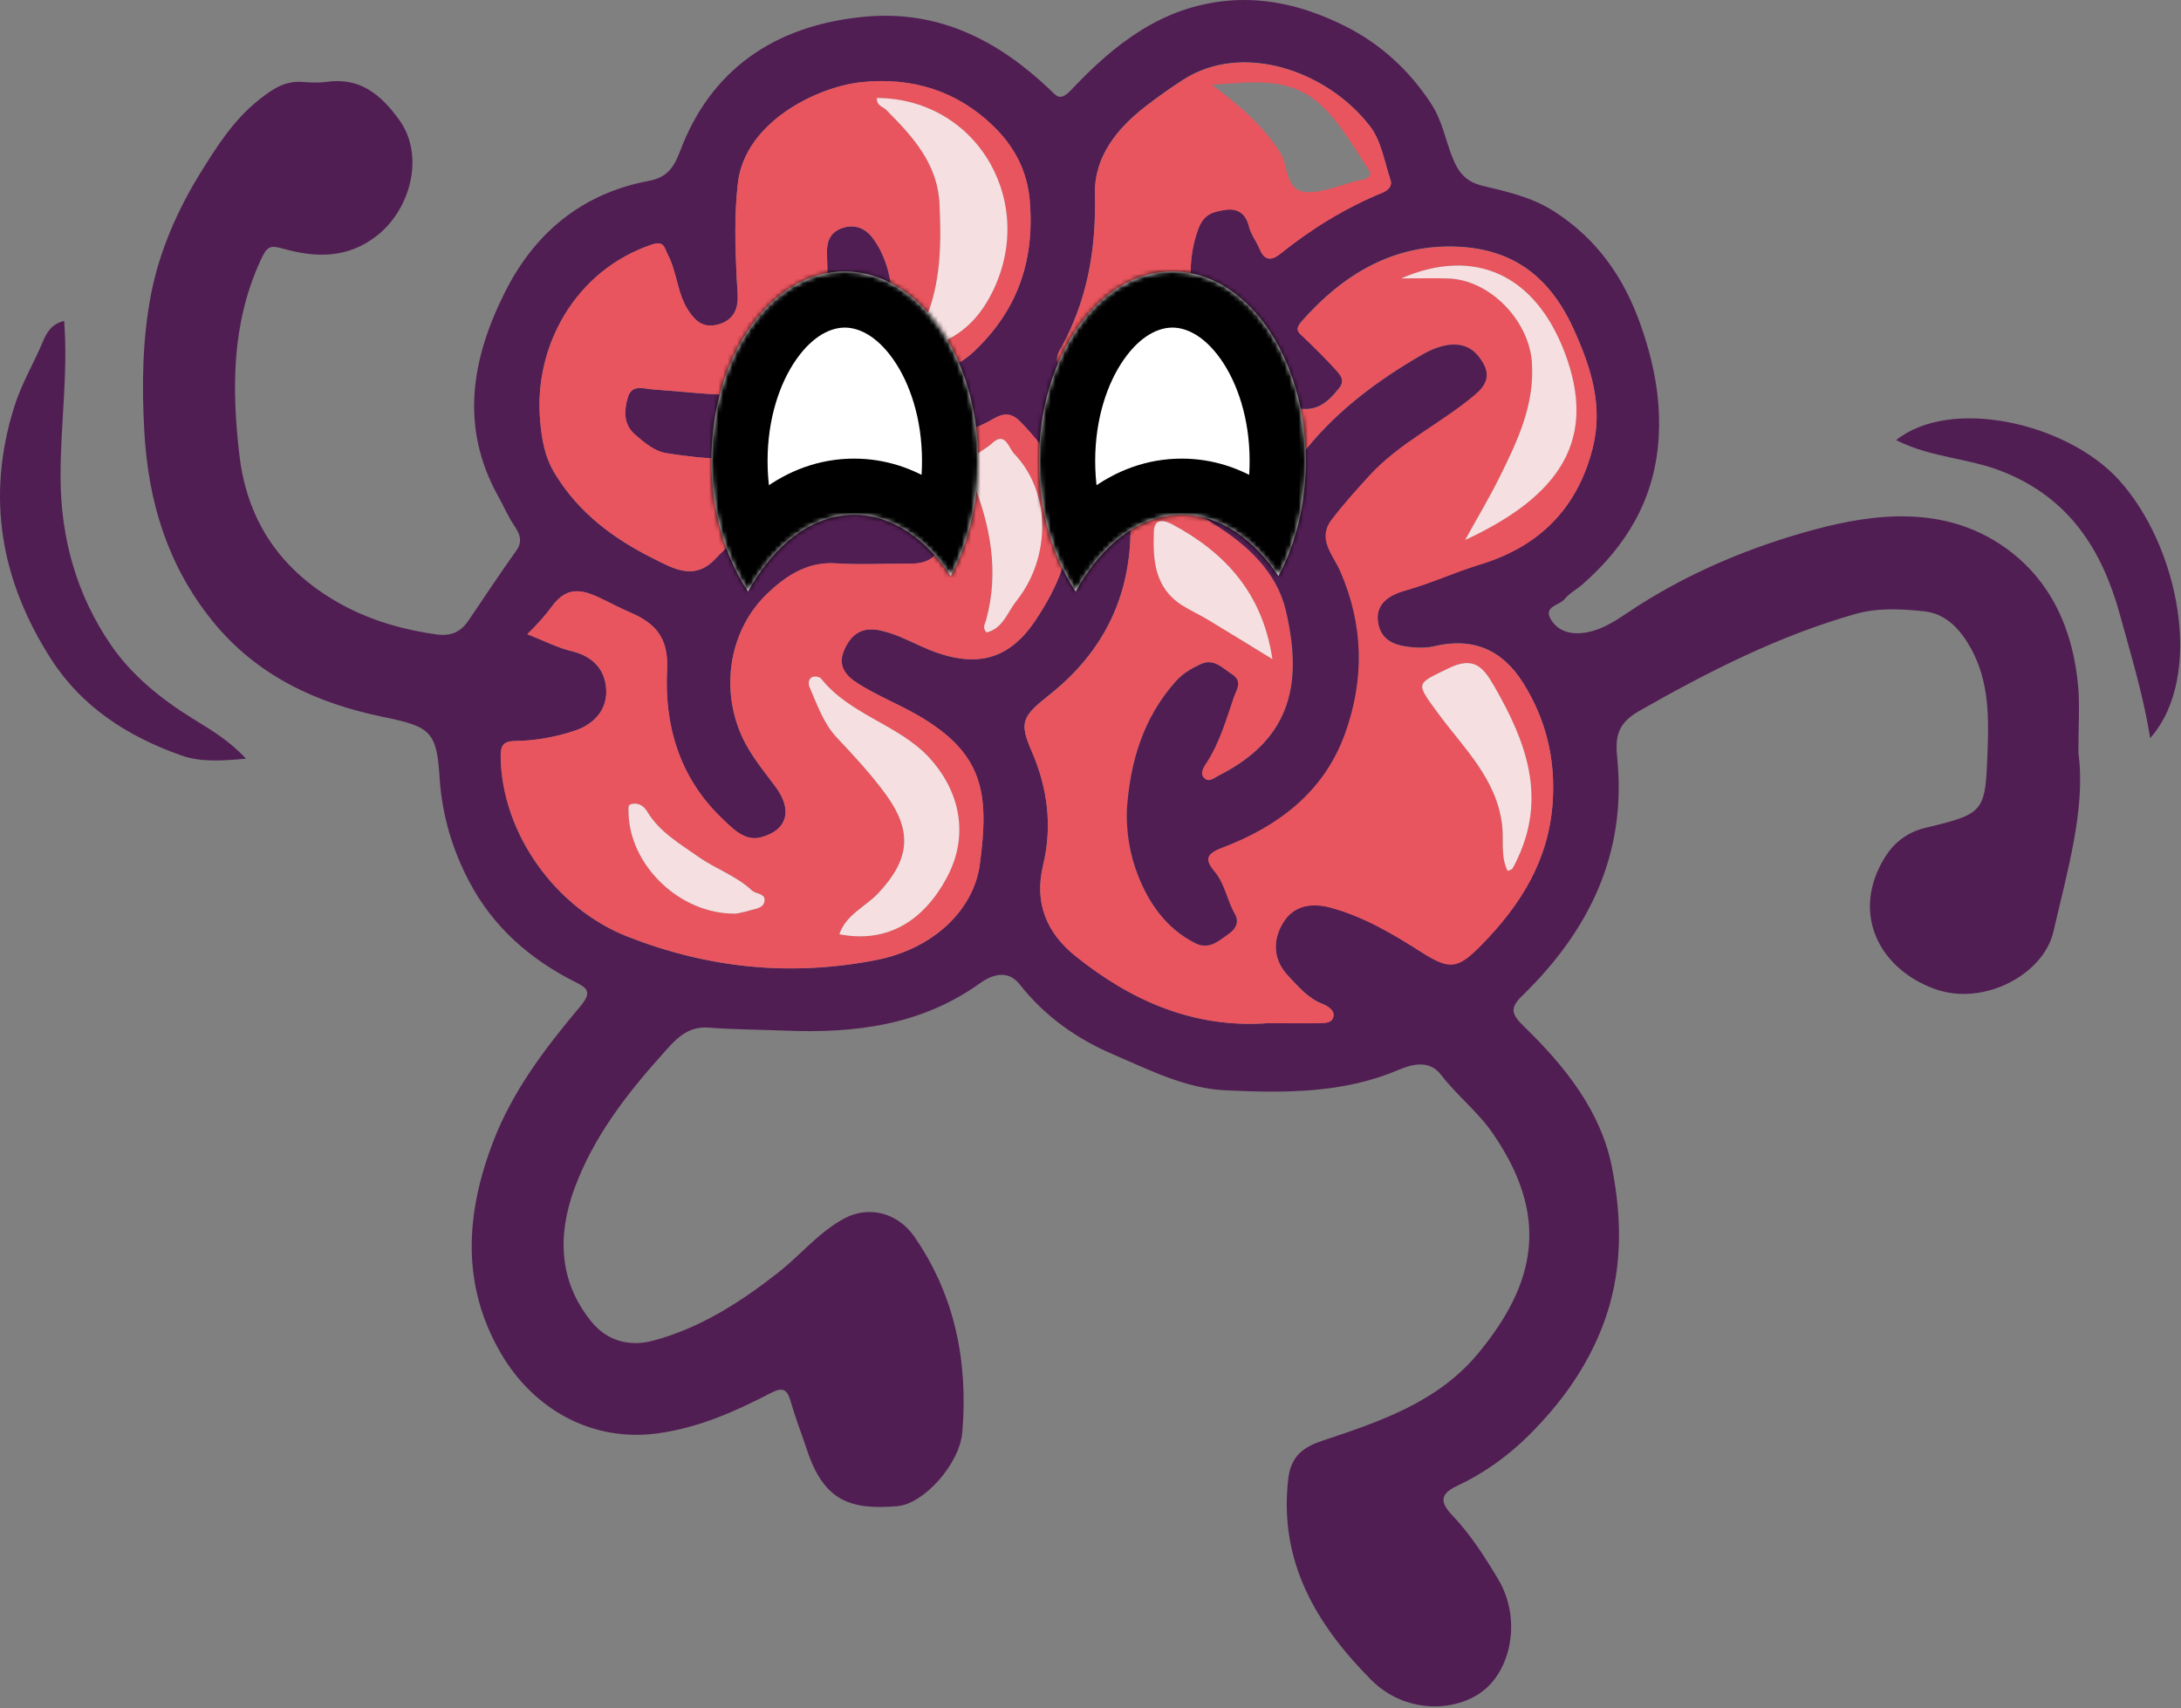 <svg width="466" height="365" viewBox="0 0 466 365" fill="none" xmlns="http://www.w3.org/2000/svg">
<rect x="0" y="0" width="466" height="365" fill="#808080" stroke="none"/>
<path d="M444.079 160.83C445.679 172.72 441.759 185.94 438.729 199.12C436.639 208.21 423.789 215.18 413.249 211.28C401.249 206.84 395.479 194.91 402.729 183.2C404.509 180.33 407.269 177.89 411.259 176.93C424.119 173.83 424.189 173.64 424.679 160.34C424.969 152.37 424.899 144.45 420.339 137.23C418.059 133.61 415.149 131.06 411.159 130.63C406.249 130.11 401.249 129.82 396.309 131.23C379.959 135.9 365.009 143.52 350.289 151.89C345.499 154.62 345.089 157.49 345.549 162.07C347.589 182.42 339.529 198.88 325.289 212.73C322.539 215.41 322.879 216.68 325.639 219.36C334.329 227.81 342.069 237.38 344.429 249.5C346.619 260.7 346.749 272.07 342.439 283.31C338.909 292.5 333.319 300.07 326.609 306.75C322.259 311.08 317.049 314.84 311.329 317.51C307.779 319.17 307.549 320.9 310.279 323.77C314.149 327.83 317.179 332.57 320.069 337.38C324.559 344.86 323.419 354.48 318.409 359.91C312.939 365.85 300.819 366.87 292.949 358.94C281.259 347.16 273.169 333.66 275.259 315.94C275.839 311.02 278.649 309.15 282.599 307.84C294.869 303.77 307.209 299.59 315.799 289.23C328.519 273.89 330.959 259.59 318.929 242.15C315.729 237.51 311.279 234.08 307.879 229.65C305.319 226.32 301.509 227.47 298.689 228.67C286.769 233.7 274.289 233.56 261.829 232.98C253.239 232.58 245.539 228.6 237.779 225.28C229.979 221.94 223.209 217.12 217.869 210.34C215.419 207.23 212.119 208.14 209.419 210.08C196.889 219.08 182.649 220.84 167.799 220.23C162.309 220.01 156.799 220 151.329 219.58C146.559 219.22 143.959 222.57 141.429 225.39C133.779 233.93 126.769 243.02 122.749 253.94C119.029 264.05 119.419 273.96 126.449 282.52C129.559 286.3 134.209 287.91 139.539 286.48C149.669 283.77 158.169 278.28 166.309 271.9C171.109 268.13 174.979 263.24 180.469 260.33C185.739 257.53 191.899 259.21 195.399 264.3C204.079 276.91 206.839 290.97 205.619 305.98C205.069 312.8 197.399 321.39 191.689 321.85C181.739 322.66 176.069 320.82 172.419 309.83C171.269 306.36 169.939 302.95 168.929 299.44C168.199 296.9 167.269 296.32 164.739 297.64C157.099 301.62 149.289 305.08 140.569 306.28C126.499 308.22 114.079 301.14 107.139 289.38C98.459 274.66 99.479 259.34 105.359 243.99C109.529 233.09 116.539 223.89 123.939 215.1C126.619 211.92 125.499 211.14 122.819 209.79C113.169 204.92 105.349 198.05 100.269 188.41C96.609 181.47 94.419 174.02 93.929 166.2C93.309 156.21 91.909 155.26 81.889 153.2C67.569 150.26 54.679 144.33 45.179 132.43C35.759 120.63 31.679 107.18 30.839 92.27C30.279 82.4 30.419 72.54 32.249 62.99C34.009 53.81 37.859 44.97 42.809 36.97C46.329 31.29 49.939 25.55 55.469 21.21C58.399 18.91 60.969 17.21 64.709 17.51C66.369 17.64 68.069 17.73 69.699 17.5C76.879 16.46 81.319 20.13 85.289 25.6C90.779 33.16 87.789 44.61 80.629 50.29C74.349 55.27 67.499 55.12 60.389 53.11C57.669 52.34 57.039 52.65 55.659 55.66C49.469 69.13 49.509 83.19 51.149 97.24C52.509 108.96 57.809 118.82 67.949 126.02C75.669 131.5 84.009 134.23 93.139 135.55C96.179 135.99 98.339 135.15 99.999 132.74C103.439 127.72 106.759 122.61 110.309 117.67C111.859 115.52 110.879 113.82 109.799 112.2C108.499 110.26 107.609 108.13 106.489 106.13C98.169 91.23 100.769 76.6 107.889 62.43C114.209 49.83 124.269 41.37 138.529 38.67C142.119 37.99 143.779 36.37 145.289 32.35C151.769 15.03 165.389 5.33 184.919 3.56C200.609 2.14 213.179 8.61 224.189 19.02C225.799 20.54 226.419 21.82 228.989 19.1C238.079 9.46 248.289 1.38 262.379 0.15C271.319 -0.63 279.619 1.7 287.319 5.54C294.849 9.29 301.059 14.93 305.799 22.18C308.159 25.79 308.819 29.86 310.339 33.67C311.619 36.86 313.199 38.84 316.779 39.7C322.019 40.97 327.279 42.1 332.059 45.17C341.049 50.94 346.759 58.99 350.309 68.78C353.269 76.96 355.009 85.33 354.349 94.18C353.409 106.86 347.439 116.7 338.129 124.86C336.889 125.95 335.329 126.75 334.309 128.01C333.209 129.37 329.789 129.55 331.289 132.23C332.759 134.86 335.529 135.64 338.569 135.2C342.989 134.56 346.499 131.68 349.949 129.48C361.639 122.02 374.349 116.78 387.459 113.22C401.089 109.52 415.649 108.11 428.199 116.86C438.289 123.9 443.009 134.7 444.049 146.91C444.369 150.85 444.079 154.87 444.079 160.83ZM270.929 218.63C274.419 218.63 277.919 218.7 281.409 218.59C282.669 218.55 284.499 218.75 284.869 217.27C285.219 215.86 283.769 214.98 282.489 214.47C279.429 213.26 277.389 210.78 275.239 208.52C271.929 205.04 271.839 200.8 274.219 197C276.499 193.36 280.329 192.81 284.419 193.94C291.389 195.86 297.529 199.49 303.539 203.32C309.769 207.29 311.419 207.08 316.509 201.89C324.869 193.38 330.869 183.85 331.729 171.53C332.379 162.24 330.349 153.77 325.439 145.92C320.959 138.76 314.639 136.1 306.369 138.09C305.099 138.4 303.709 138.43 302.389 138.34C298.739 138.1 295.139 137.32 294.429 133.02C293.729 128.76 297.209 126.99 300.319 126.12C305.789 124.59 310.919 122.2 316.319 120.55C328.929 116.7 337.019 108.57 340.279 95.75C342.599 86.65 339.889 78.36 336.179 70.21C331.149 59.16 323.329 53.2 311.319 52.69C297.779 52.12 286.909 58.61 278.069 68.7C276.439 70.56 277.589 71.12 278.689 72.18C280.969 74.37 283.229 76.58 285.339 78.93C286.279 79.97 287.469 81.2 286.159 82.87C283.559 86.18 280.889 88.44 276.039 86.87C260.839 81.95 250.259 64.97 255.959 49.03C257.199 45.58 259.269 45.22 261.719 44.82C264.239 44.4 266.139 45.45 266.839 48.33C267.259 50.06 268.479 51.58 269.169 53.27C270.179 55.72 271.739 55.64 273.469 54.25C280.169 48.86 287.409 44.4 295.369 41.13C296.539 40.65 297.519 39.73 297.099 38.45C295.789 34.54 295.109 30.05 292.699 26.93C283.569 15.11 265.519 8.83 252.779 17.03C250.009 18.81 247.319 20.74 244.759 22.71C238.679 27.4 233.749 33.5 233.939 41.43C234.239 53.39 232.259 64.55 226.349 74.96C225.199 76.98 226.159 78.28 227.509 79.77C233.679 86.58 239.329 93.9 240.779 103.21C243.579 121.22 238.979 136.76 224.199 148.47C218.339 153.11 217.739 154.32 220.429 160.51C223.879 168.46 224.859 176.57 222.859 184.88C220.899 193.03 223.709 199.38 229.769 204.25C241.739 213.91 255.179 219.78 270.929 218.63ZM112.669 135.51C116.299 136.94 119.139 138.43 122.169 139.15C126.689 140.24 129.319 143.14 129.519 147.37C129.729 151.74 126.879 154.8 122.699 156.18C118.579 157.53 114.299 158.3 109.969 158.35C107.499 158.38 106.939 159.4 106.969 161.69C107.189 178.18 118.819 194.19 134.169 200.18C151.389 206.91 168.849 208.68 186.999 205.19C199.669 202.76 208.049 194.25 209.329 184.77C211.379 169.57 210.269 160.99 195.979 152.78C191.789 150.37 187.309 148.6 183.259 146.03C180.719 144.42 178.899 142.32 180.339 138.96C181.749 135.67 184.019 133.93 187.789 134.66C190.939 135.27 193.749 136.7 196.619 138.02C207.279 142.92 214.979 141.78 221.079 132.78C231.359 117.61 231.769 104.01 217.919 90.04C215.919 88.02 214.199 88.36 212.189 89.53C204.609 93.94 196.209 94.39 187.979 93.25C180.509 92.21 173.959 93.87 167.089 96.22C159.079 98.96 150.669 98.12 142.429 96.85C139.799 96.45 137.639 94.56 135.629 92.82C133.119 90.65 133.339 87.66 134.129 84.93C134.969 82 137.569 83.1 139.639 83.23C145.939 83.65 152.249 84.48 158.539 84.41C169.489 84.29 176.689 76.64 176.729 65.78C176.739 61.95 176.849 58.11 176.689 54.29C176.579 51.64 177.339 49.66 179.889 48.75C182.589 47.79 184.959 48.79 186.519 50.94C188.269 53.34 189.389 56.06 190.039 59.09C191.409 65.46 189.699 71.7 189.789 78C189.809 79.63 189.279 81.81 192.009 81.27C197.639 80.16 203.419 79.48 207.959 75.23C217.309 66.47 221.049 55.91 220.029 43.08C219.499 36.38 216.599 31.2 212.259 26.98C204.519 19.45 194.919 16.42 184.039 17.56C174.549 18.56 159.149 26.09 157.649 39.13C156.879 45.83 157.069 52.38 157.369 59.02C157.439 60.68 157.669 62.34 157.609 64C157.509 66.82 156.039 68.71 153.269 69.38C150.509 70.04 148.829 68.98 147.159 66.5C144.649 62.76 144.689 58.26 142.689 54.44C141.959 53.05 141.959 51.37 139.289 52.26C122.979 57.73 113.989 73.94 115.399 89.85C115.739 93.72 116.299 97.5 118.529 101.17C123.639 109.6 131.049 115.08 139.539 119.33C143.789 121.45 148.339 124.22 152.849 119.4C157.089 114.87 162.259 111.64 167.949 109.26C177.229 105.39 186.699 105.32 196.279 107.97C200.519 109.14 201.539 112.15 200.789 116.07C200.069 119.84 197.289 120.49 194.029 120.46C188.869 120.42 183.679 120.72 178.539 120.38C172.429 119.98 167.769 123.17 163.939 126.84C155.259 135.14 153.659 148.79 159.489 159.28C161.239 162.42 163.559 165.26 165.719 168.16C169.349 173.04 168.309 177.43 162.529 178.94C159.079 179.84 156.449 176.98 154.129 174.75C145.149 166.11 141.909 154.97 142.519 143.08C142.869 136.23 139.969 133.15 134.569 130.84C132.749 130.06 130.989 129.14 129.209 128.27C125.199 126.31 121.509 124.68 117.939 129.55C116.579 131.43 114.909 133.33 112.669 135.51Z" fill="#511E53"/>
<path d="M13.709 68.58C14.579 79.91 12.889 90.96 12.939 102.05C12.999 115.15 16.409 127.2 23.739 137.87C28.159 144.3 34.319 149.29 41.029 153.46C44.839 155.83 48.789 158.06 52.569 162.12C47.259 162.6 42.849 162.88 38.659 161.4C27.329 157.38 17.479 151.1 10.889 140.8C0.199 124.09 -3.031 106.3 3.039 86.93C4.599 81.95 7.219 77.67 9.159 72.99C9.969 71.02 11.099 69.17 13.709 68.58Z" fill="#511E53"/>
<path d="M405.129 94.05C416.799 84.72 441.559 90.38 452.609 102.42C465.559 116.53 471.129 144.5 459.419 157.72C457.919 148.46 455.329 140.03 452.999 131.52C449.199 117.61 442.239 106.47 427.859 100.76C420.579 97.85 412.589 97.82 405.129 94.05Z" fill="#511E53"/>
<path d="M270.929 218.63C255.179 219.79 241.739 213.91 229.789 204.31C223.729 199.44 220.919 193.09 222.879 184.94C224.869 176.64 223.899 168.52 220.449 160.57C217.759 154.37 218.359 153.17 224.219 148.53C238.999 136.82 243.599 121.28 240.799 103.27C239.349 93.95 233.699 86.64 227.529 79.83C226.189 78.35 225.229 77.04 226.369 75.02C232.289 64.61 234.259 53.45 233.959 41.49C233.759 33.57 238.699 27.47 244.779 22.77C247.339 20.8 250.029 18.87 252.799 17.09C265.539 8.88 283.599 15.16 292.719 26.99C295.129 30.11 295.809 34.59 297.119 38.51C297.549 39.79 296.569 40.7 295.389 41.19C287.429 44.46 280.189 48.93 273.489 54.31C271.759 55.7 270.199 55.78 269.189 53.33C268.499 51.65 267.279 50.13 266.859 48.39C266.159 45.5 264.259 44.46 261.739 44.88C259.299 45.28 257.219 45.64 255.979 49.09C250.269 65.03 260.859 82.01 276.059 86.93C280.899 88.5 283.579 86.24 286.179 82.93C287.489 81.26 286.299 80.03 285.359 78.99C283.249 76.65 280.979 74.43 278.709 72.24C277.609 71.18 276.459 70.62 278.089 68.76C286.939 58.66 297.799 52.18 311.339 52.75C323.349 53.25 331.169 59.22 336.199 70.27C339.909 78.42 342.609 86.71 340.299 95.81C337.029 108.63 328.949 116.76 316.339 120.61C310.939 122.26 305.809 124.64 300.339 126.18C297.229 127.05 293.749 128.81 294.449 133.08C295.159 137.38 298.759 138.16 302.409 138.4C303.729 138.49 305.109 138.45 306.389 138.15C314.659 136.16 320.969 138.82 325.459 145.98C330.369 153.82 332.399 162.3 331.749 171.59C330.889 183.9 324.889 193.44 316.529 201.95C311.429 207.14 309.789 207.35 303.559 203.38C297.549 199.55 291.409 195.92 284.439 194C280.349 192.87 276.519 193.42 274.239 197.06C271.859 200.86 271.949 205.1 275.259 208.58C277.409 210.84 279.459 213.32 282.509 214.53C283.789 215.04 285.239 215.91 284.889 217.33C284.529 218.81 282.689 218.61 281.429 218.65C277.919 218.7 274.419 218.63 270.929 218.63ZM240.769 173.06C240.619 178.04 241.469 182.77 243.119 187C245.469 193.02 249.189 198.39 255.319 201.5C258.359 203.04 260.379 200.99 262.509 199.54C263.979 198.53 264.829 197.03 263.789 195.23C262.129 192.35 261.709 188.87 259.509 186.26C257.309 183.65 257.649 182.44 261.149 181.11C273.039 176.59 282.799 169.28 287.309 156.89C291.539 145.26 291.369 133.57 286.299 121.99C284.839 118.65 281.339 115.18 284.459 111.07C286.949 107.8 289.719 104.73 292.489 101.68C299.009 94.51 307.939 90.45 315.239 84.23C318.589 81.38 318.049 78.93 315.919 76.18C313.359 72.86 309.029 72.78 303.679 75.88C294.519 81.2 286.119 87.39 279.299 95.7C273.229 103.09 273.039 102.81 264.289 98.53C261.029 96.93 257.579 95.59 254.069 94.64C248.519 93.14 247.409 97.98 245.789 101.38C244.289 104.51 247.659 105.43 249.409 106.06C253.089 107.37 255.989 109.91 259.169 111.86C266.309 116.23 272.779 122.14 274.719 130.43C278.149 145.03 276.569 157.56 260.459 165.69C259.459 166.19 258.359 167.24 257.319 166.3C256.249 165.34 257.099 163.99 257.679 163.12C260.559 158.76 261.939 153.79 263.609 148.94C264.169 147.32 265.529 145.6 263.229 144.1C261.169 142.75 259.319 140.62 256.529 141.92C254.599 142.82 252.729 143.88 251.239 145.55C244.179 153.48 241.449 163 240.769 173.06ZM299.379 59.49C302.699 59.49 306.019 59.42 309.339 59.5C318.369 59.74 326.739 68.54 327.319 77.49C327.909 86.6 324.209 94.28 320.389 102C318.249 106.32 315.759 110.47 313.049 115.38C333.649 105.83 341.309 93.66 334.289 75.26C327.909 58.53 314.929 52.76 299.379 59.49ZM322.129 186.11C322.599 185.89 323.009 185.83 323.149 185.6C323.579 184.91 323.919 184.15 324.269 183.41C330.459 170.11 325.989 158.35 319.309 146.72C316.859 142.46 314.869 140.17 309.469 142.82C302.579 146.2 302.389 145.73 307.149 152.26C312.639 159.78 319.789 166.29 320.959 176.37C321.339 179.58 320.579 182.99 322.129 186.11ZM258.939 18.1C264.539 22.33 269.739 26.64 273.529 32.6C275.369 35.49 274.569 40.85 279.189 41.04C282.849 41.19 286.589 39.45 290.289 38.55C290.769 38.43 291.299 38.43 291.749 38.24C292.619 37.88 293.139 37.26 292.499 36.32C289.249 31.58 286.599 26.49 282.239 22.45C275.359 16.08 267.169 17.65 258.939 18.1ZM271.859 140.84C269.799 126.89 261.879 118.15 250.519 112.06C248.819 111.15 246.669 110.62 246.549 113.57C246.319 119.62 246.689 125.58 252.569 129.32C254.369 130.46 256.329 131.35 258.159 132.45C262.589 135.13 266.979 137.85 271.859 140.84Z" fill="#E9555E"/>
<path d="M112.669 135.51C114.899 133.34 116.579 131.44 117.959 129.54C121.519 124.67 125.219 126.3 129.229 128.26C131.009 129.13 132.769 130.05 134.589 130.83C139.989 133.14 142.889 136.22 142.539 143.07C141.929 154.96 145.169 166.1 154.149 174.74C156.469 176.97 159.089 179.83 162.549 178.93C168.329 177.42 169.369 173.03 165.739 168.15C163.579 165.25 161.259 162.41 159.509 159.27C153.679 148.78 155.279 135.13 163.959 126.83C167.789 123.17 172.449 119.97 178.559 120.37C183.699 120.71 188.879 120.41 194.049 120.45C197.299 120.47 200.089 119.82 200.809 116.06C201.559 112.14 200.529 109.13 196.299 107.96C186.719 105.32 177.249 105.38 167.969 109.25C162.269 111.63 157.099 114.86 152.869 119.39C148.349 124.22 143.799 121.45 139.559 119.32C131.069 115.08 123.659 109.59 118.549 101.16C116.319 97.49 115.769 93.71 115.419 89.84C114.009 73.93 122.999 57.72 139.309 52.25C141.979 51.35 141.989 53.04 142.709 54.43C144.709 58.25 144.669 62.74 147.179 66.49C148.839 68.97 150.529 70.03 153.289 69.37C156.059 68.7 157.529 66.81 157.629 63.99C157.689 62.34 157.459 60.67 157.389 59.01C157.089 52.38 156.899 45.82 157.669 39.12C159.169 26.09 174.569 18.55 184.059 17.55C194.939 16.41 204.539 19.44 212.279 26.97C216.619 31.19 219.519 36.37 220.049 43.07C221.069 55.9 217.329 66.46 207.979 75.22C203.439 79.47 197.659 80.15 192.029 81.26C189.299 81.8 189.829 79.61 189.809 77.99C189.719 71.69 191.429 65.45 190.059 59.08C189.409 56.05 188.289 53.33 186.539 50.93C184.979 48.78 182.609 47.78 179.909 48.74C177.359 49.65 176.589 51.64 176.709 54.28C176.869 58.1 176.759 61.94 176.749 65.77C176.719 76.64 169.509 84.28 158.559 84.4C152.259 84.47 145.959 83.64 139.659 83.22C137.589 83.08 134.999 81.99 134.149 84.92C133.359 87.65 133.149 90.64 135.649 92.81C137.659 94.55 139.829 96.44 142.449 96.84C150.679 98.1 159.099 98.95 167.109 96.21C173.979 93.86 180.529 92.2 187.999 93.24C196.229 94.39 204.629 93.93 212.209 89.52C214.219 88.35 215.939 88.01 217.939 90.03C231.789 104 231.379 117.59 221.099 132.77C214.999 141.77 207.299 142.91 196.639 138.01C193.769 136.69 190.959 135.26 187.809 134.65C184.039 133.92 181.779 135.65 180.359 138.95C178.919 142.31 180.739 144.4 183.279 146.02C187.339 148.6 191.819 150.37 195.999 152.77C210.289 160.98 211.399 169.56 209.349 184.76C208.069 194.24 199.689 202.74 187.019 205.18C168.869 208.67 151.409 206.89 134.189 200.17C118.839 194.17 107.209 178.17 106.989 161.68C106.959 159.39 107.519 158.37 109.989 158.34C114.329 158.29 118.609 157.52 122.719 156.17C126.899 154.8 129.749 151.73 129.539 147.36C129.339 143.13 126.709 140.23 122.189 139.14C119.139 138.42 116.299 136.93 112.669 135.51ZM179.339 199.63C189.219 201.56 197.179 197.17 202.359 187.38C207.419 177.81 204.579 168.37 198.439 161.79C191.919 154.8 181.569 152.74 175.429 145C175.119 144.61 174.109 144.44 173.609 144.64C172.719 144.99 172.639 146.08 172.949 146.78C174.589 150.56 175.949 154.6 178.799 157.61C182.419 161.44 185.989 165.3 189.109 169.53C195.049 177.57 194.439 183.61 187.679 190.82C184.949 193.76 180.789 195.41 179.339 199.63ZM187.349 20.94C187.339 22.69 188.639 22.76 189.299 23.42C194.969 29.12 200.349 34.91 200.749 43.65C201.179 53.04 201.019 62.29 196.509 70.9C195.979 71.92 195.369 73.16 196.259 74.16C197.289 75.31 198.379 74.15 199.409 73.81C204.819 72.05 208.659 68.61 211.429 63.55C222.099 44.08 209.239 21.06 187.349 20.94ZM210.839 135.14C214.319 134.24 215.259 130.81 217.119 128.48C224.739 118.92 224.459 105 216.679 96.95C215.499 95.73 214.779 92.05 211.939 94.75C209.759 96.82 205.649 97.44 207.779 102.73C211.589 112.17 213.529 122.14 210.719 132.42C210.499 133.23 209.789 134.24 210.839 135.14ZM157.319 195.22C157.849 195.1 158.999 194.9 160.099 194.56C161.329 194.18 163.069 194.11 163.339 192.63C163.669 190.83 161.539 191.09 160.639 190.25C157.319 187.13 152.929 185.7 149.279 183.11C145.269 180.28 140.929 177.82 138.279 173.39C137.619 172.28 136.389 171.41 134.889 171.81C134.129 172.02 134.299 172.76 134.309 173.44C134.379 184.83 145.299 195.48 157.319 195.22Z" fill="#E9555E"/>
<path d="M240.769 173.06C241.449 162.99 244.179 153.47 251.259 145.56C252.759 143.89 254.619 142.83 256.549 141.93C259.339 140.63 261.179 142.76 263.249 144.11C265.549 145.61 264.189 147.33 263.629 148.95C261.959 153.8 260.579 158.76 257.699 163.13C257.119 164.01 256.279 165.35 257.339 166.31C258.379 167.25 259.479 166.2 260.479 165.7C276.589 157.57 278.169 145.04 274.739 130.44C272.799 122.15 266.319 116.24 259.189 111.87C256.009 109.92 253.109 107.38 249.429 106.07C247.679 105.45 244.309 104.53 245.809 101.39C247.429 97.99 248.539 93.15 254.089 94.65C257.589 95.6 261.039 96.94 264.309 98.54C273.059 102.82 273.259 103.11 279.319 95.71C286.139 87.4 294.539 81.21 303.699 75.89C309.039 72.79 313.369 72.86 315.939 76.19C318.069 78.94 318.599 81.39 315.259 84.24C307.959 90.45 299.039 94.52 292.509 101.69C289.739 104.74 286.959 107.8 284.479 111.08C281.359 115.19 284.859 118.66 286.319 122C291.389 133.57 291.559 145.27 287.329 156.9C282.819 169.29 273.059 176.6 261.169 181.12C257.669 182.45 257.329 183.66 259.529 186.27C261.729 188.89 262.149 192.36 263.809 195.24C264.849 197.04 263.999 198.54 262.529 199.55C260.399 201.01 258.379 203.06 255.339 201.51C249.209 198.4 245.489 193.03 243.139 187.01C241.469 182.77 240.619 178.04 240.769 173.06Z" fill="#511E53"/>
<path d="M299.379 59.49C314.919 52.76 327.909 58.53 334.289 75.26C341.309 93.66 333.659 105.84 313.049 115.38C315.759 110.47 318.249 106.33 320.389 102C324.209 94.28 327.909 86.6 327.319 77.49C326.739 68.54 318.369 59.74 309.339 59.5C306.029 59.42 302.699 59.49 299.379 59.49Z" fill="#F6DFE0"/>
<path d="M322.129 186.11C320.579 182.99 321.339 179.58 320.959 176.37C319.789 166.29 312.639 159.77 307.149 152.26C302.379 145.73 302.569 146.21 309.469 142.82C314.879 140.17 316.869 142.46 319.309 146.72C325.989 158.35 330.469 170.11 324.269 183.41C323.919 184.15 323.579 184.91 323.149 185.6C323.019 185.83 322.599 185.89 322.129 186.11Z" fill="#F6DFE0"/>
<path d="M271.859 140.84C266.979 137.85 262.579 135.12 258.149 132.46C256.319 131.36 254.359 130.47 252.559 129.33C246.679 125.59 246.309 119.63 246.539 113.58C246.649 110.62 248.799 111.15 250.509 112.07C261.889 118.16 269.799 126.89 271.859 140.84Z" fill="#F6DFE0"/>
<path d="M179.339 199.63C180.789 195.4 184.949 193.76 187.689 190.83C194.449 183.61 195.059 177.58 189.119 169.54C185.999 165.31 182.429 161.45 178.809 157.62C175.959 154.6 174.599 150.56 172.959 146.79C172.659 146.09 172.729 145 173.619 144.65C174.119 144.45 175.129 144.63 175.439 145.01C181.579 152.75 191.919 154.81 198.449 161.8C204.579 168.38 207.429 177.82 202.369 187.39C197.179 197.17 189.219 201.56 179.339 199.63Z" fill="#F6DFE0"/>
<path d="M187.349 20.94C209.239 21.06 222.099 44.08 211.429 63.55C208.659 68.6 204.819 72.05 199.409 73.81C198.389 74.14 197.289 75.3 196.259 74.16C195.359 73.16 195.969 71.92 196.509 70.9C201.019 62.29 201.179 53.04 200.749 43.65C200.349 34.91 194.969 29.12 189.299 23.42C188.639 22.76 187.339 22.69 187.349 20.94Z" fill="#F6DFE0"/>
<path d="M210.839 135.14C209.789 134.24 210.499 133.23 210.719 132.42C213.529 122.14 211.589 112.17 207.779 102.73C205.649 97.44 209.759 96.82 211.939 94.75C214.789 92.05 215.509 95.73 216.679 96.95C224.459 105 224.739 118.92 217.119 128.48C215.259 130.81 214.319 134.24 210.839 135.14Z" fill="#F6DFE0"/>
<path d="M157.319 195.22C145.299 195.48 134.379 184.83 134.299 173.45C134.299 172.76 134.119 172.02 134.879 171.82C136.379 171.41 137.609 172.28 138.269 173.4C140.919 177.83 145.259 180.29 149.269 183.12C152.919 185.7 157.309 187.14 160.629 190.26C161.519 191.1 163.659 190.84 163.329 192.64C163.059 194.11 161.329 194.18 160.089 194.57C158.999 194.9 157.849 195.1 157.319 195.22Z" fill="#F6DFE0"/>
<mask id="path-14-inside-1_57_184" fill="white">
<path fill-rule="evenodd" clip-rule="evenodd" d="M203.154 123.077C206.821 116.261 209 107.742 209 98.5C209 76.132 196.24 58 180.5 58C164.76 58 152 76.132 152 98.5C152 109.305 154.978 119.122 159.83 126.384C165.413 116.324 173.501 110 182.5 110C190.467 110 197.721 114.958 203.154 123.077Z"/>
</mask>
<path fill-rule="evenodd" clip-rule="evenodd" d="M203.154 123.077C206.821 116.261 209 107.742 209 98.5C209 76.132 196.24 58 180.5 58C164.76 58 152 76.132 152 98.5C152 109.305 154.978 119.122 159.83 126.384C165.413 116.324 173.501 110 182.5 110C190.467 110 197.721 114.958 203.154 123.077Z" fill="white"/>
<path d="M203.154 123.077L193.181 129.751L204.272 146.325L213.722 128.763L203.154 123.077ZM159.83 126.384L149.853 133.051L160.78 149.403L170.323 132.207L159.83 126.384ZM197 98.5C197 105.908 195.245 112.451 192.587 117.391L213.722 128.763C218.398 120.072 221 109.577 221 98.5H197ZM180.5 70C183.408 70 187.243 71.658 190.839 76.768C194.411 81.844 197 89.49 197 98.5H221C221 85.142 217.209 72.538 210.466 62.956C203.747 53.408 193.332 46 180.5 46V70ZM164 98.5C164 89.49 166.589 81.844 170.161 76.768C173.757 71.658 177.592 70 180.5 70V46C167.668 46 157.253 53.408 150.534 62.956C143.791 72.538 140 85.142 140 98.5H164ZM169.808 119.717C166.413 114.636 164 107.195 164 98.5H140C140 111.415 143.543 123.608 149.853 133.051L169.808 119.717ZM170.323 132.207C174.807 124.127 179.617 122 182.5 122V98C167.386 98 156.019 108.522 149.338 120.561L170.323 132.207ZM182.5 122C185.073 122 189.072 123.61 193.181 129.751L213.127 116.404C206.371 106.306 195.862 98 182.5 98V122Z" fill="black" mask="url(#path-14-inside-1_57_184)"/>
<mask id="path-16-inside-2_57_184" fill="white">
<path fill-rule="evenodd" clip-rule="evenodd" d="M273.154 123.077C276.821 116.261 279 107.742 279 98.5C279 76.132 266.24 58 250.5 58C234.76 58 222 76.132 222 98.5C222 109.305 224.978 119.122 229.83 126.384C235.413 116.324 243.501 110 252.5 110C260.467 110 267.721 114.958 273.154 123.077Z"/>
</mask>
<path fill-rule="evenodd" clip-rule="evenodd" d="M273.154 123.077C276.821 116.261 279 107.742 279 98.5C279 76.132 266.24 58 250.5 58C234.76 58 222 76.132 222 98.5C222 109.305 224.978 119.122 229.83 126.384C235.413 116.324 243.501 110 252.5 110C260.467 110 267.721 114.958 273.154 123.077Z" fill="white"/>
<path d="M273.154 123.077L263.181 129.751L274.272 146.325L283.722 128.763L273.154 123.077ZM229.83 126.384L219.853 133.051L230.78 149.403L240.323 132.207L229.83 126.384ZM267 98.5C267 105.908 265.245 112.451 262.587 117.391L283.722 128.763C288.398 120.072 291 109.577 291 98.5H267ZM250.5 70C253.408 70 257.243 71.658 260.839 76.768C264.411 81.844 267 89.49 267 98.5H291C291 85.142 287.209 72.538 280.466 62.956C273.747 53.408 263.332 46 250.5 46V70ZM234 98.5C234 89.49 236.589 81.844 240.161 76.768C243.757 71.658 247.592 70 250.5 70V46C237.668 46 227.253 53.408 220.534 62.956C213.791 72.538 210 85.142 210 98.5H234ZM239.808 119.717C236.413 114.636 234 107.195 234 98.5H210C210 111.415 213.543 123.608 219.853 133.051L239.808 119.717ZM240.323 132.207C244.807 124.127 249.617 122 252.5 122V98C237.386 98 226.019 108.522 219.338 120.561L240.323 132.207ZM252.5 122C255.073 122 259.072 123.61 263.181 129.751L283.127 116.404C276.371 106.306 265.862 98 252.5 98V122Z" fill="black" mask="url(#path-16-inside-2_57_184)"/>
</svg>
